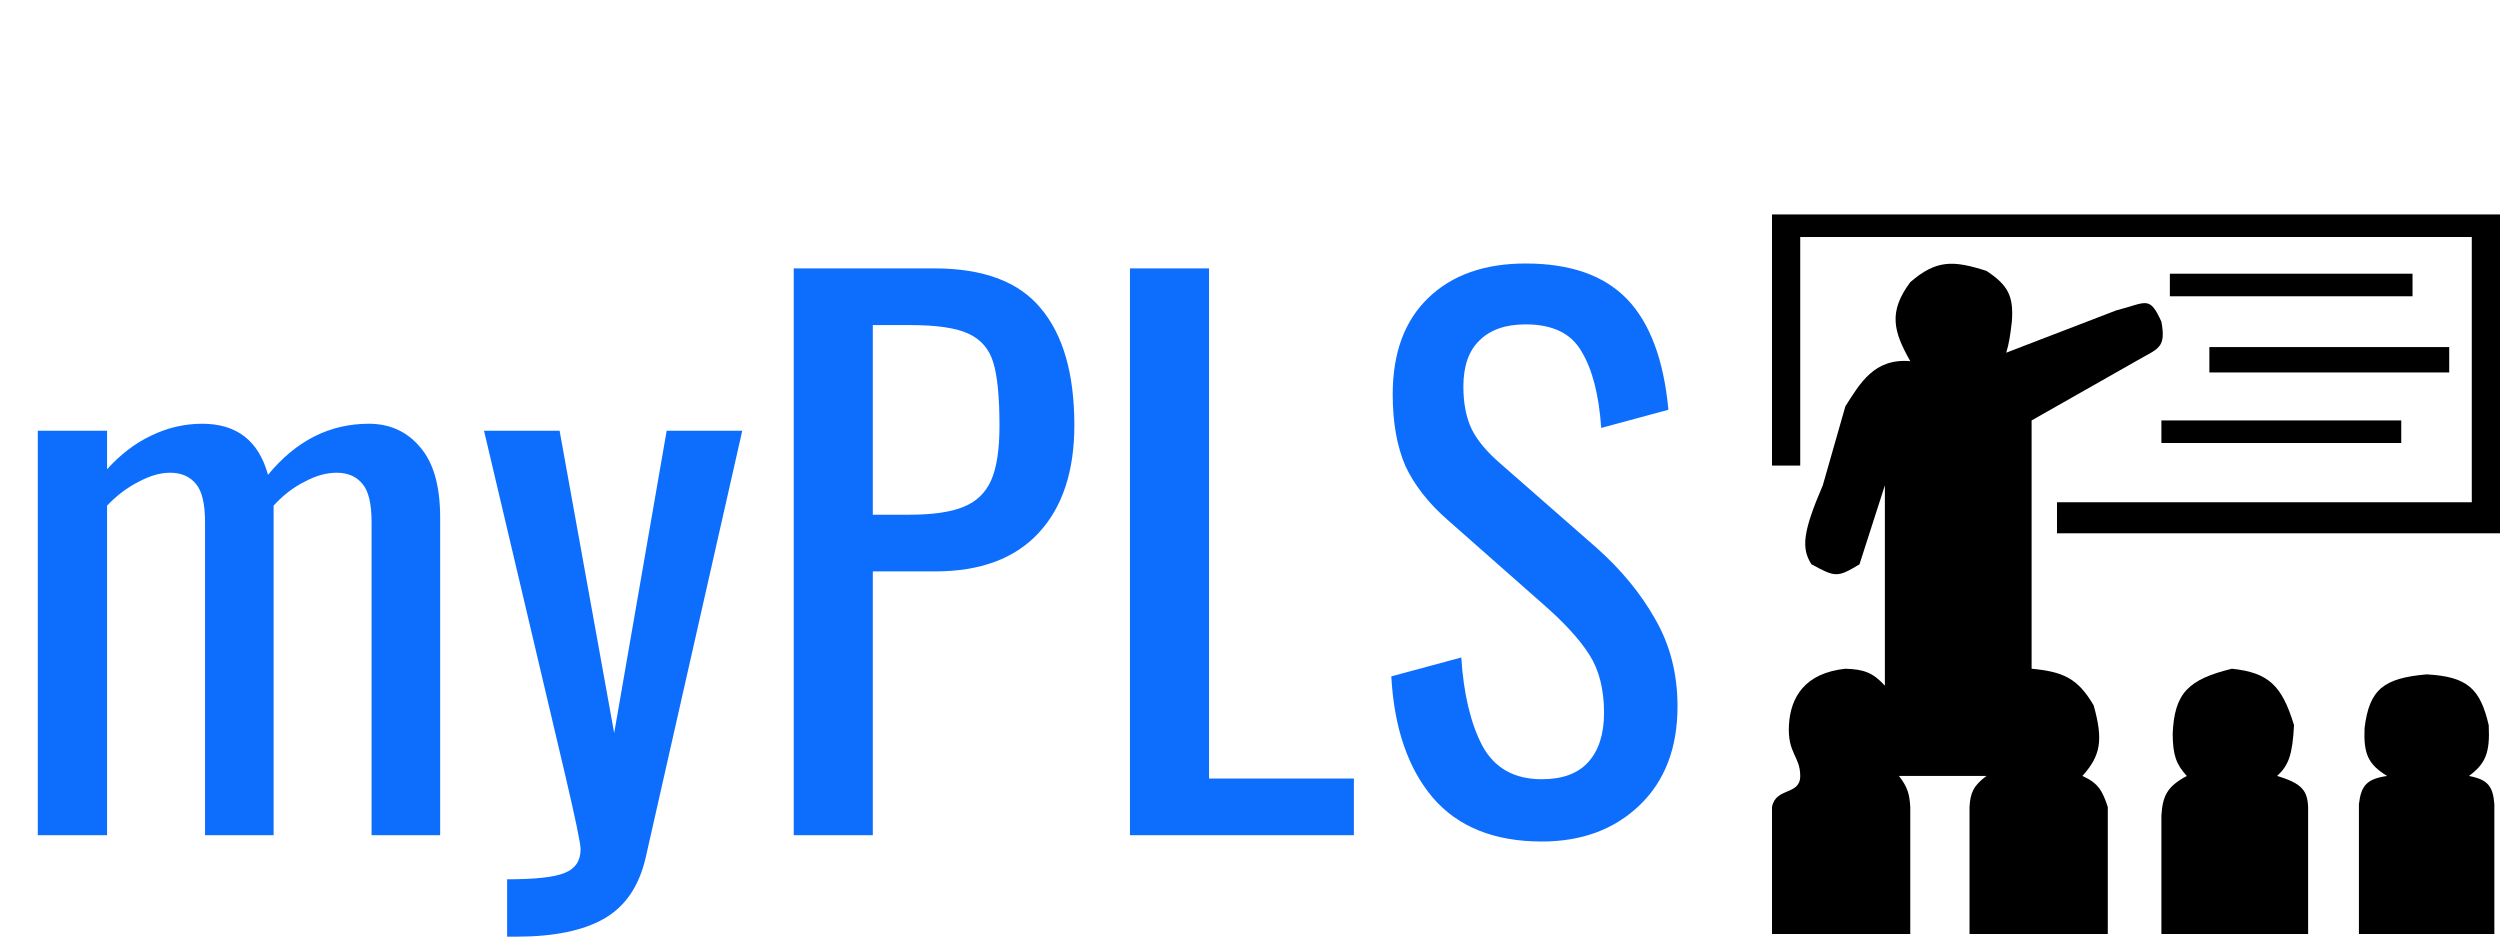 <svg width="443" height="166" viewBox="0 0 443 166" fill="none" xmlns="http://www.w3.org/2000/svg">
<path d="M314 38V82.5H319V42H438V89H364.5V94.5H443V38H314Z" fill="black"/>
<path d="M338.5 50C334.576 55.272 335.512 58.728 338.5 64C332.076 63.444 329.582 67.958 327 72L323 86C319.517 94.102 319.116 97.132 321 100C325.265 102.304 325.568 102.365 329.5 100L334 86V121.5C331.895 119.204 330.331 118.604 327 118.5C319.848 119.268 317.275 123.5 317 128.5C316.725 133.5 319 134 319 137.5C319 141 314.661 139.448 314 143V165.5H338.5V143C338.366 140.73 338.042 139.504 336.5 137.5H352C349.652 139.252 349.15 140.508 349 143V165.5H373.5V143C372.567 140.191 371.856 138.767 369 137.5C372.246 133.887 372.72 131.168 371 125C368.197 120.208 365.627 119.029 360 118.5V74.5L378.5 64C382.391 61.719 383.881 61.809 383 57C380.86 52.273 380.355 53.645 375 55L355.5 62.5C355.992 60.883 356.197 59.602 356.5 57C356.848 52.432 355.788 50.5 352 48C346.136 46.133 343.138 45.981 338.5 50Z" fill="black"/>
<path d="M383 144.5C383.227 140.97 384.055 139.356 387.5 137.5C385.61 135.42 385.022 133.815 385 130C385.312 122.777 387.786 120.386 395.5 118.5C402.009 119.194 404.358 121.469 406.5 128.5C406.229 133.816 405.509 135.66 403.5 137.5C407.907 138.806 408.87 140.1 409 143V165.5H383V144.5Z" fill="black"/>
<path d="M384.5 52.5V48.5H427.5V52.5H384.5Z" fill="black"/>
<path d="M391.5 66V61.5H434V66H391.5Z" fill="black"/>
<path d="M383 78.5V74.5H425.5V78.5H383Z" fill="black"/>
<path d="M418 142.5C418.39 139.149 419.442 138.016 423 137.5C419.587 135.435 418.809 133.507 419 129C419.847 122.214 422.291 120.166 430 119.5C437.241 119.892 439.494 122.027 441 128.5C441.252 133.409 440.427 135.329 437.5 137.5C440.895 138.153 441.747 139.354 442 142.5V165.5H418V142.5Z" fill="black"/>
<path d="M6.696 76.328H18.972V83.148C21.369 80.503 23.973 78.519 26.784 77.196C29.677 75.791 32.695 75.088 35.836 75.088C41.953 75.088 45.839 78.105 47.492 84.14C52.452 78.105 58.404 75.088 65.348 75.088C69.068 75.088 72.085 76.452 74.4 79.18C76.797 81.908 77.996 86.083 77.996 91.704V148H65.844V92.572C65.844 89.265 65.307 86.992 64.232 85.752C63.157 84.429 61.628 83.768 59.644 83.768C57.825 83.768 55.924 84.305 53.94 85.38C51.956 86.372 50.137 87.777 48.484 89.596V91.704V148H36.332V92.572C36.332 89.265 35.795 86.992 34.72 85.752C33.645 84.429 32.116 83.768 30.132 83.768C28.396 83.768 26.536 84.305 24.552 85.38C22.568 86.372 20.708 87.777 18.972 89.596V148H6.696V76.328ZM89.861 155.812C94.821 155.812 98.211 155.44 100.029 154.696C101.931 153.952 102.881 152.547 102.881 150.48C102.881 149.488 101.972 145.107 100.153 137.336L85.769 76.328H99.161L108.833 129.896L118.133 76.328H131.525L114.413 151.968C113.256 157.011 110.817 160.607 107.097 162.756C103.377 164.905 98.169 165.98 91.473 165.98H89.861V155.812ZM140.652 47.56H165.576C174.256 47.56 180.539 49.916 184.424 54.628C188.392 59.34 190.376 66.243 190.376 75.336C190.376 83.52 188.268 89.885 184.052 94.432C179.836 98.979 173.719 101.252 165.7 101.252H154.664V148H140.652V47.56ZM161.112 91.208C165.245 91.208 168.428 90.753 170.66 89.844C172.975 88.935 174.628 87.364 175.62 85.132C176.612 82.9 177.108 79.676 177.108 75.46C177.108 70.335 176.736 66.573 175.992 64.176C175.248 61.779 173.76 60.084 171.528 59.092C169.379 58.1 165.948 57.604 161.236 57.604H154.664V91.208H161.112ZM200.23 47.56H214.242V137.956H239.91V148H200.23V47.56ZM273.199 149.116C264.767 149.116 258.319 146.512 253.855 141.304C249.474 136.096 247.035 128.945 246.539 119.852L258.939 116.504C259.352 122.952 260.592 128.16 262.659 132.128C264.808 136.096 268.322 138.08 273.199 138.08C276.836 138.08 279.564 137.088 281.383 135.104C283.284 133.037 284.235 130.103 284.235 126.3C284.235 122.167 283.367 118.736 281.631 116.008C279.895 113.28 277.126 110.263 273.323 106.956L256.459 92.076C253.07 89.1 250.59 85.917 249.019 82.528C247.531 79.056 246.787 74.84 246.787 69.88C246.787 62.523 248.895 56.819 253.111 52.768C257.327 48.717 263.072 46.692 270.347 46.692C278.283 46.692 284.276 48.8 288.327 53.016C292.378 57.232 294.816 63.763 295.643 72.608L283.739 75.832C283.326 69.963 282.168 65.457 280.267 62.316C278.448 59.092 275.142 57.48 270.347 57.48C266.792 57.48 264.064 58.431 262.163 60.332C260.262 62.151 259.311 64.879 259.311 68.516C259.311 71.492 259.807 74.013 260.799 76.08C261.791 78.064 263.486 80.089 265.883 82.156L282.871 97.036C287.252 100.921 290.724 105.137 293.287 109.684C295.932 114.231 297.255 119.397 297.255 125.184C297.255 132.541 295.023 138.369 290.559 142.668C286.095 146.967 280.308 149.116 273.199 149.116Z" fill="#0D6EFD"/>
</svg>
